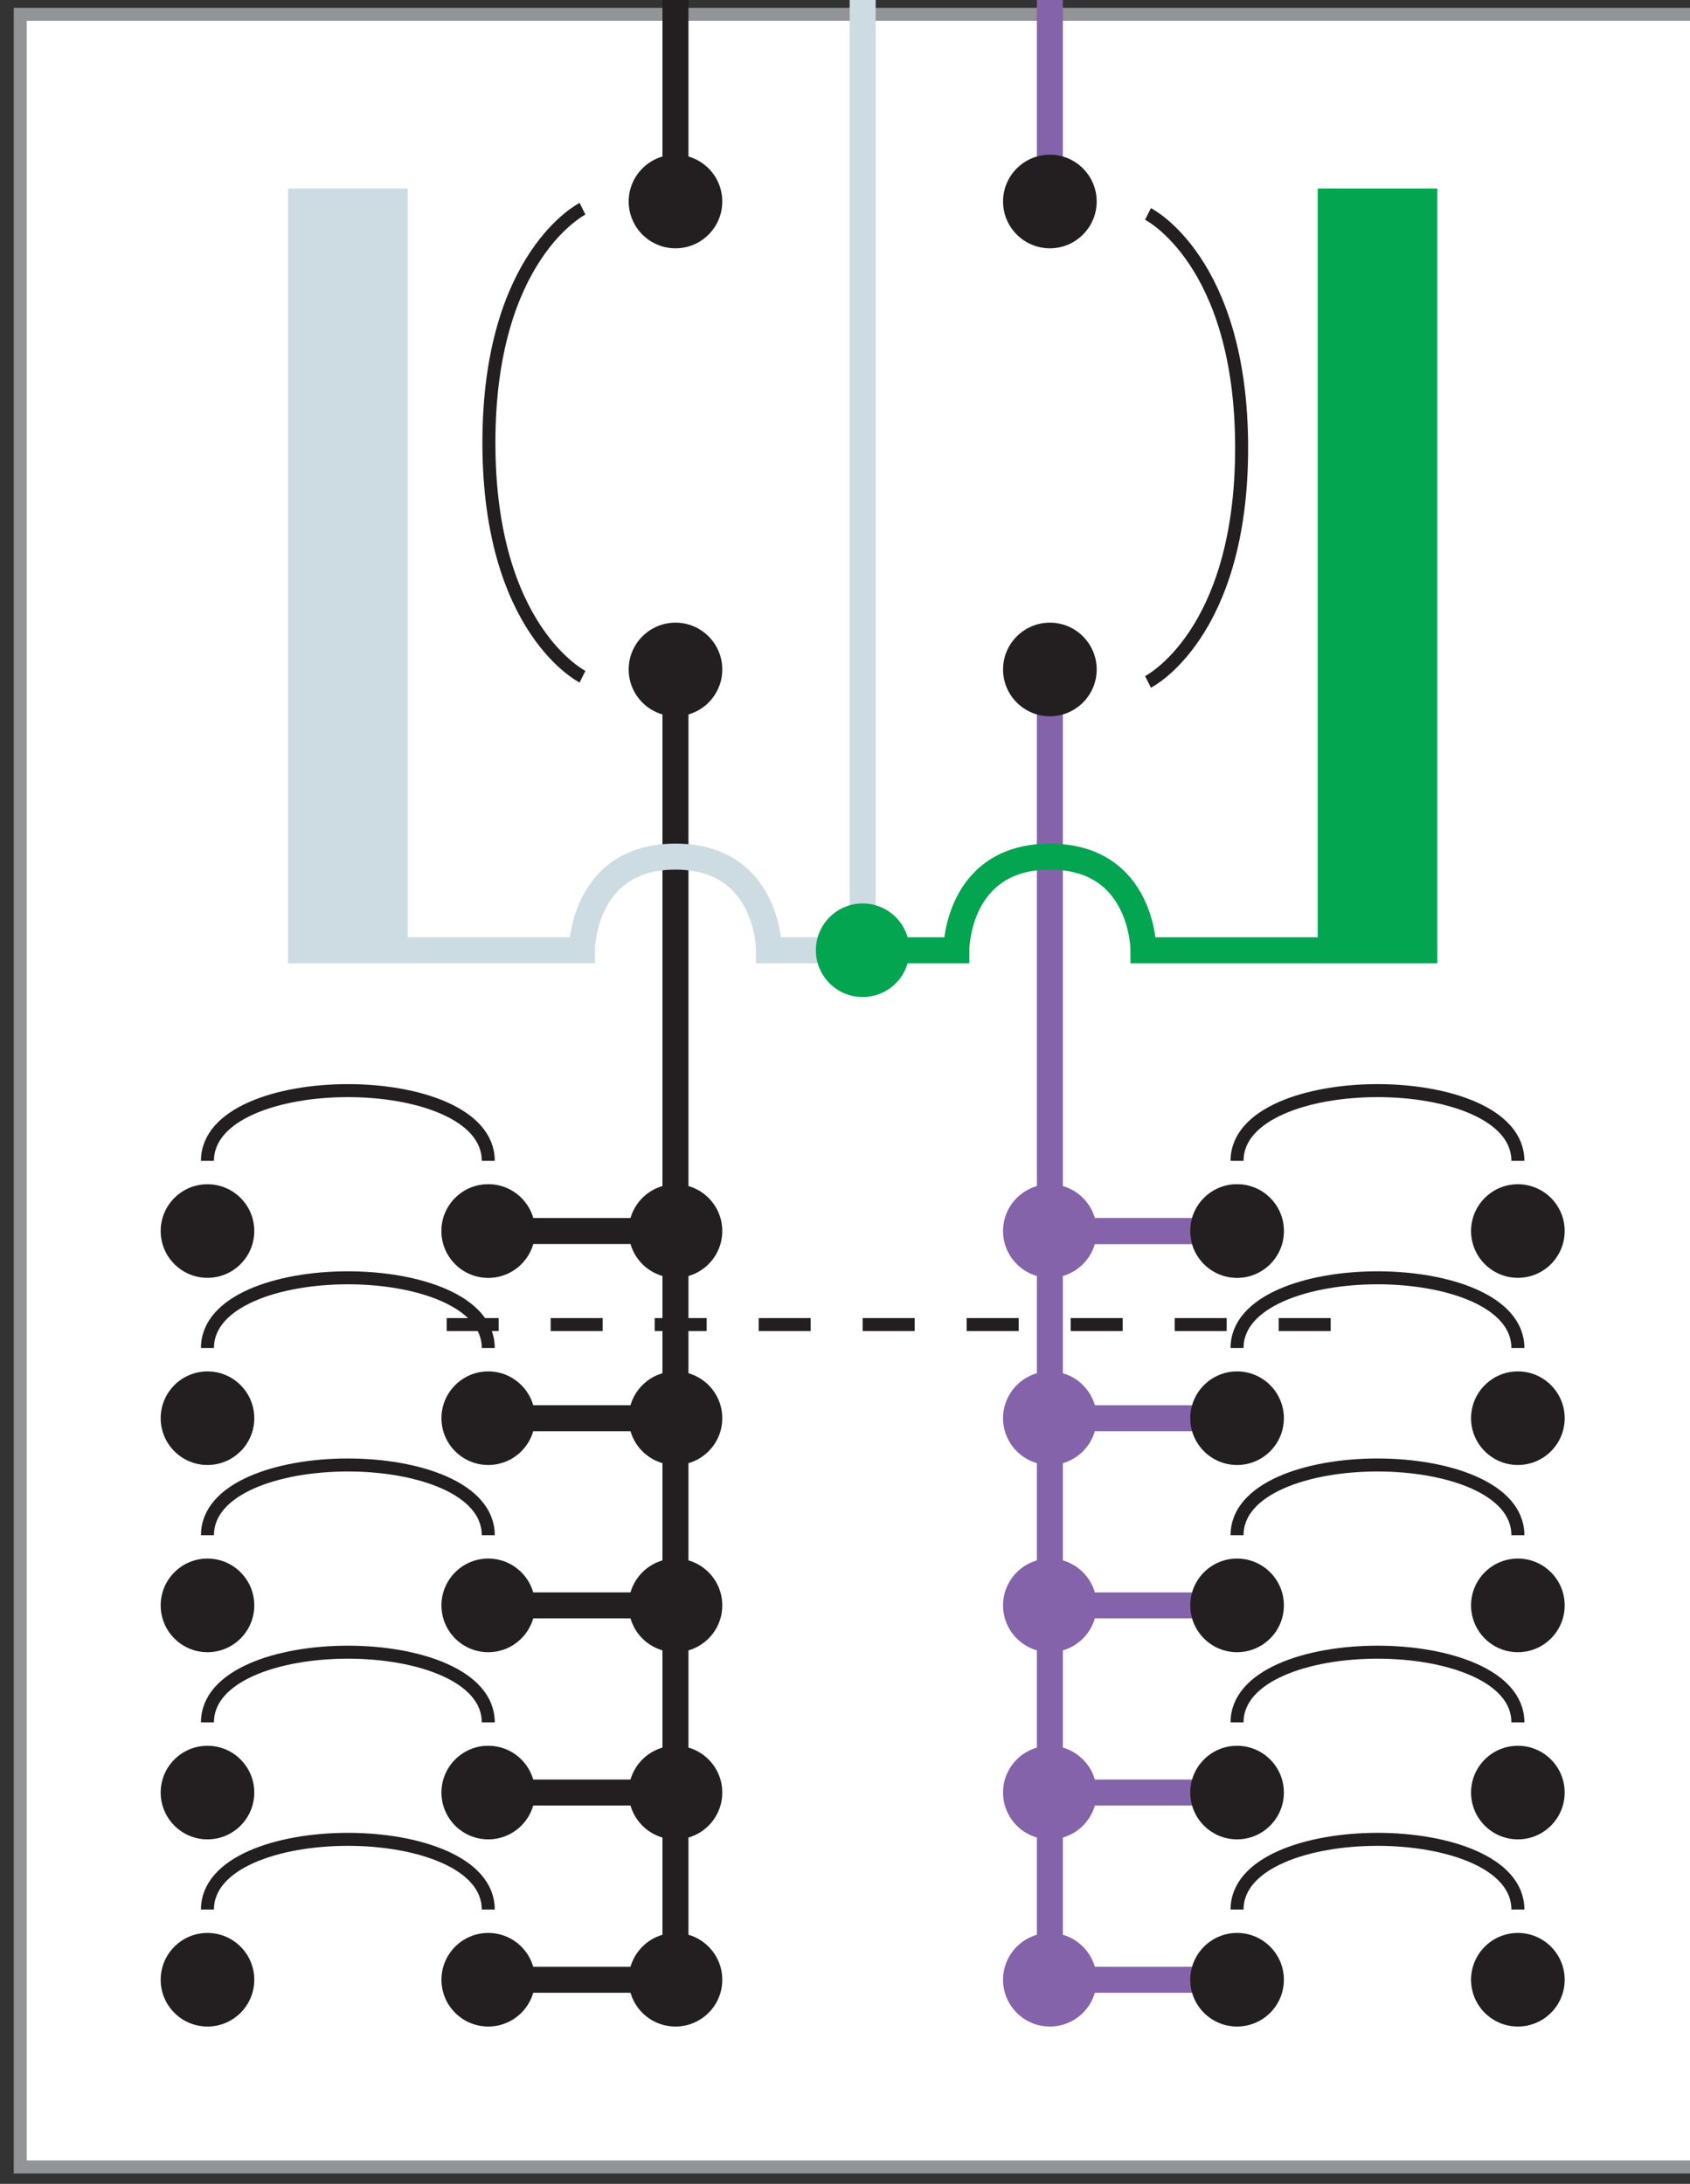 <?xml version="1.0" encoding="utf-8"?>
<!-- Generator: Adobe Illustrator 16.0.0, SVG Export Plug-In . SVG Version: 6.00 Build 0)  -->
<!DOCTYPE svg PUBLIC "-//W3C//DTD SVG 1.1//EN" "http://www.w3.org/Graphics/SVG/1.1/DTD/svg11.dtd">
<svg version="1.1" id="Layer_1" xmlns="http://www.w3.org/2000/svg" xmlns:xlink="http://www.w3.org/1999/xlink" x="0px" y="0px"
	 width="65px" height="84px" viewBox="0 0 65 84" enable-background="new 0 0 65 84" xml:space="preserve">
<rect x="0" y="0" width="65" height="84" fill="#333333" stroke="none"/>
<rect x="0.779" y="0.551" fill="#FFFFFF" stroke="#929497" stroke-width="0.5" stroke-miterlimit="3.864" width="64.8" height="82.799"/>
<rect x="11.579" y="7.75" fill="#CDDBE2" width="3.601" height="28.801"/>
<rect x="11.579" y="7.75" fill="none" stroke="#CDDBE2" stroke-miterlimit="3.864" width="3.601" height="28.801"/>
<line fill="none" stroke="#8463AA" stroke-miterlimit="3.864" x1="40.38" y1="-0.35" x2="40.38" y2="7.75"/>
<line fill="none" stroke="#231F20" stroke-miterlimit="3.864" x1="25.979" y1="-0.35" x2="25.979" y2="7.75"/>
<path fill="#231F20" d="M24.18,25.75c0-0.993,0.806-1.8,1.8-1.8s1.8,0.807,1.8,1.8c0,0.994-0.806,1.801-1.8,1.801
	S24.18,26.744,24.18,25.75"/>
<path fill="#231F20" d="M24.18,7.75c0-0.993,0.806-1.8,1.8-1.8s1.8,0.807,1.8,1.8c0,0.994-0.806,1.801-1.8,1.801
	S24.18,8.744,24.18,7.75"/>
<path fill="none" stroke="#231F20" stroke-width="0.5" stroke-miterlimit="3.864" d="M26.005,31.43v10.8 M22.404,26.029
	c0,0-3.6-1.8-3.6-9s3.6-9,3.6-9"/>
<line fill="none" stroke="#8463AA" stroke-miterlimit="3.864" x1="40.38" y1="25.75" x2="40.38" y2="76.15"/>
<line fill="none" stroke="#231F20" stroke-miterlimit="3.864" x1="25.979" y1="25.75" x2="25.979" y2="76.15"/>
<path fill="#231F20" d="M24.18,47.35c0-0.994,0.806-1.799,1.8-1.799s1.8,0.805,1.8,1.799s-0.806,1.801-1.8,1.801
	S24.18,48.344,24.18,47.35"/>
<path fill="#231F20" d="M24.18,54.551c0-0.994,0.806-1.801,1.8-1.801s1.8,0.807,1.8,1.801c0,0.992-0.806,1.799-1.8,1.799
	S24.18,55.543,24.18,54.551"/>
<path fill="#231F20" d="M24.18,61.75c0-0.994,0.806-1.801,1.8-1.801s1.8,0.807,1.8,1.801s-0.806,1.801-1.8,1.801
	S24.18,62.744,24.18,61.75"/>
<path fill="#231F20" d="M24.18,68.949c0-0.994,0.806-1.799,1.8-1.799s1.8,0.805,1.8,1.799s-0.806,1.801-1.8,1.801
	S24.18,69.943,24.18,68.949"/>
<path fill="#231F20" d="M24.18,76.15c0-0.994,0.806-1.801,1.8-1.801s1.8,0.807,1.8,1.801s-0.806,1.799-1.8,1.799
	S24.18,77.145,24.18,76.15"/>
<line fill="none" stroke="#8463AA" stroke-miterlimit="3.864" x1="47.579" y1="47.35" x2="40.38" y2="47.35"/>
<path fill="#8463AA" d="M38.579,47.35c0-0.994,0.807-1.799,1.801-1.799c0.993,0,1.8,0.805,1.8,1.799s-0.807,1.801-1.8,1.801
	C39.386,49.15,38.579,48.344,38.579,47.35"/>
<path fill="#8463AA" d="M38.579,54.551c0-0.994,0.807-1.801,1.801-1.801c0.993,0,1.8,0.807,1.8,1.801c0,0.992-0.807,1.799-1.8,1.799
	C39.386,56.35,38.579,55.543,38.579,54.551"/>
<path fill="#8463AA" d="M38.579,61.75c0-0.994,0.807-1.801,1.801-1.801c0.993,0,1.8,0.807,1.8,1.801s-0.807,1.801-1.8,1.801
	C39.386,63.551,38.579,62.744,38.579,61.75"/>
<path fill="#8463AA" d="M38.579,68.949c0-0.994,0.807-1.799,1.801-1.799c0.993,0,1.8,0.805,1.8,1.799s-0.807,1.801-1.8,1.801
	C39.386,70.75,38.579,69.943,38.579,68.949"/>
<path fill="#8463AA" d="M38.579,76.15c0-0.994,0.807-1.801,1.801-1.801c0.993,0,1.8,0.807,1.8,1.801s-0.807,1.799-1.8,1.799
	C39.386,77.949,38.579,77.145,38.579,76.15"/>
<rect x="51.18" y="7.75" fill="#03A550" width="3.6" height="28.801"/>
<rect x="51.18" y="7.75" fill="none" stroke="#03A550" stroke-miterlimit="3.864" width="3.6" height="28.801"/>
<path fill="#231F20" d="M38.579,25.75c0-0.993,0.807-1.8,1.801-1.8c0.993,0,1.8,0.807,1.8,1.8c0,0.994-0.807,1.801-1.8,1.801
	C39.386,27.551,38.579,26.744,38.579,25.75"/>
<path fill="#231F20" d="M38.579,7.75c0-0.993,0.807-1.8,1.801-1.8c0.993,0,1.8,0.807,1.8,1.8c0,0.994-0.807,1.801-1.8,1.801
	C39.386,9.551,38.579,8.744,38.579,7.75"/>
<path fill="none" stroke="#231F20" stroke-width="0.5" stroke-miterlimit="3.864" d="M44.154,26.229c0,0,3.601-1.8,3.601-9
	s-3.601-9-3.601-9"/>
<path fill="#8463AA" d="M45.779,47.35c0-0.994,0.807-1.799,1.8-1.799c0.994,0,1.801,0.805,1.801,1.799s-0.807,1.801-1.801,1.801
	C46.586,49.15,45.779,48.344,45.779,47.35"/>
<line fill="none" stroke="#8463AA" stroke-miterlimit="3.864" x1="47.579" y1="47.35" x2="40.38" y2="47.35"/>
<path fill="#231F20" d="M45.779,47.35c0-0.994,0.807-1.799,1.8-1.799c0.994,0,1.801,0.805,1.801,1.799s-0.807,1.801-1.801,1.801
	C46.586,49.15,45.779,48.344,45.779,47.35"/>
<line fill="none" stroke="#8463AA" stroke-miterlimit="3.864" x1="47.579" y1="54.551" x2="40.38" y2="54.551"/>
<path fill="#231F20" d="M45.779,54.551c0-0.994,0.807-1.801,1.8-1.801c0.994,0,1.801,0.807,1.801,1.801
	c0,0.992-0.807,1.799-1.801,1.799C46.586,56.35,45.779,55.543,45.779,54.551"/>
<line fill="none" stroke="#8463AA" stroke-miterlimit="3.864" x1="47.579" y1="61.75" x2="40.38" y2="61.75"/>
<path fill="#231F20" d="M45.779,61.75c0-0.994,0.807-1.801,1.8-1.801c0.994,0,1.801,0.807,1.801,1.801s-0.807,1.801-1.801,1.801
	C46.586,63.551,45.779,62.744,45.779,61.75"/>
<line fill="none" stroke="#8463AA" stroke-miterlimit="3.864" x1="47.579" y1="68.949" x2="40.38" y2="68.949"/>
<path fill="#231F20" d="M45.779,68.949c0-0.994,0.807-1.799,1.8-1.799c0.994,0,1.801,0.805,1.801,1.799s-0.807,1.801-1.801,1.801
	C46.586,70.75,45.779,69.943,45.779,68.949"/>
<line fill="none" stroke="#8463AA" stroke-miterlimit="3.864" x1="47.579" y1="76.15" x2="40.38" y2="76.15"/>
<path fill="#231F20" d="M45.779,76.15c0-0.994,0.807-1.801,1.8-1.801c0.994,0,1.801,0.807,1.801,1.801s-0.807,1.799-1.801,1.799
	C46.586,77.949,45.779,77.145,45.779,76.15"/>
<path fill="#231F20" d="M56.579,47.35c0-0.994,0.807-1.799,1.801-1.799c0.993,0,1.8,0.805,1.8,1.799s-0.807,1.801-1.8,1.801
	C57.386,49.15,56.579,48.344,56.579,47.35"/>
<path fill="#231F20" d="M56.579,61.75c0-0.994,0.807-1.801,1.801-1.801c0.993,0,1.8,0.807,1.8,1.801s-0.807,1.801-1.8,1.801
	C57.386,63.551,56.579,62.744,56.579,61.75"/>
<path fill="#231F20" d="M56.579,68.949c0-0.994,0.807-1.799,1.801-1.799c0.993,0,1.8,0.805,1.8,1.799s-0.807,1.801-1.8,1.801
	C57.386,70.75,56.579,69.943,56.579,68.949"/>
<path fill="#231F20" d="M56.579,76.15c0-0.994,0.807-1.801,1.801-1.801c0.993,0,1.8,0.807,1.8,1.801s-0.807,1.799-1.8,1.799
	C57.386,77.949,56.579,77.145,56.579,76.15"/>
<path fill="none" stroke="#231F20" stroke-width="0.5" stroke-miterlimit="3.864" d="M47.579,73.449c0-3.6,10.801-3.6,10.801,0
	 M47.579,66.25c0-3.6,10.801-3.6,10.801,0 M47.579,59.051c0-3.602,10.801-3.602,10.801,0 M47.579,51.85c0-3.6,10.801-3.6,10.801,0
	 M47.579,44.65c0-3.6,10.801-3.6,10.801,0"/>
<path fill="#8463AA" d="M16.979,47.35c0-0.994,0.806-1.799,1.8-1.799s1.8,0.805,1.8,1.799s-0.806,1.801-1.8,1.801
	S16.979,48.344,16.979,47.35"/>
<line fill="none" stroke="#231F20" stroke-miterlimit="3.864" x1="18.779" y1="47.35" x2="25.979" y2="47.35"/>
<path fill="#231F20" d="M16.979,47.35c0-0.994,0.806-1.799,1.8-1.799s1.8,0.805,1.8,1.799s-0.806,1.801-1.8,1.801
	S16.979,48.344,16.979,47.35"/>
<line fill="none" stroke="#231F20" stroke-miterlimit="3.864" x1="18.779" y1="54.551" x2="25.979" y2="54.551"/>
<path fill="#231F20" d="M16.979,54.551c0-0.994,0.806-1.801,1.8-1.801s1.8,0.807,1.8,1.801c0,0.992-0.806,1.799-1.8,1.799
	S16.979,55.543,16.979,54.551"/>
<line fill="none" stroke="#231F20" stroke-miterlimit="3.864" x1="18.779" y1="61.75" x2="25.979" y2="61.75"/>
<path fill="#231F20" d="M16.979,61.75c0-0.994,0.806-1.801,1.8-1.801s1.8,0.807,1.8,1.801s-0.806,1.801-1.8,1.801
	S16.979,62.744,16.979,61.75"/>
<line fill="none" stroke="#231F20" stroke-miterlimit="3.864" x1="18.779" y1="68.949" x2="25.979" y2="68.949"/>
<path fill="#231F20" d="M16.979,68.949c0-0.994,0.806-1.799,1.8-1.799s1.8,0.805,1.8,1.799s-0.806,1.801-1.8,1.801
	S16.979,69.943,16.979,68.949"/>
<line fill="none" stroke="#231F20" stroke-miterlimit="3.864" x1="18.779" y1="76.15" x2="25.979" y2="76.15"/>
<path fill="#231F20" d="M16.979,76.15c0-0.994,0.806-1.801,1.8-1.801s1.8,0.807,1.8,1.801s-0.806,1.799-1.8,1.799
	S16.979,77.145,16.979,76.15"/>
<path fill="#231F20" d="M6.18,47.35c0-0.994,0.806-1.799,1.8-1.799s1.8,0.805,1.8,1.799s-0.806,1.801-1.8,1.801
	S6.18,48.344,6.18,47.35"/>
<path fill="#231F20" d="M6.18,54.551c0-0.994,0.806-1.801,1.8-1.801s1.8,0.807,1.8,1.801c0,0.992-0.806,1.799-1.8,1.799
	S6.18,55.543,6.18,54.551"/>
<path fill="#231F20" d="M6.18,61.75c0-0.994,0.806-1.801,1.8-1.801s1.8,0.807,1.8,1.801s-0.806,1.801-1.8,1.801
	S6.18,62.744,6.18,61.75"/>
<path fill="#231F20" d="M6.18,68.949c0-0.994,0.806-1.799,1.8-1.799s1.8,0.805,1.8,1.799s-0.806,1.801-1.8,1.801
	S6.18,69.943,6.18,68.949"/>
<path fill="#231F20" d="M6.18,76.15c0-0.994,0.806-1.801,1.8-1.801s1.8,0.807,1.8,1.801s-0.806,1.799-1.8,1.799
	S6.18,77.145,6.18,76.15"/>
<path fill="none" stroke="#231F20" stroke-width="0.5" stroke-miterlimit="3.864" d="M18.779,73.449c0-3.6-10.8-3.6-10.8,0
	 M18.779,66.25c0-3.6-10.8-3.6-10.8,0 M18.779,59.051c0-3.602-10.8-3.602-10.8,0 M18.779,51.85c0-3.6-10.8-3.6-10.8,0 M18.779,44.65
	c0-3.6-10.8-3.6-10.8,0"/>
<path fill="none" stroke="#CDDBE2" stroke-miterlimit="3.864" d="M33.18-0.182v36.732h-3.601c0,0,0-3.601-3.6-3.601
	s-3.6,3.601-3.6,3.601H11.579"/>
<path fill="none" stroke="#03A550" stroke-miterlimit="3.864" d="M33.18,36.551h3.6c0,0,0-3.601,3.601-3.601
	c3.6,0,3.6,3.601,3.6,3.601h10.8"/>
<path fill="#03A550" d="M31.38,36.551c0-0.994,0.806-1.801,1.8-1.801s1.8,0.807,1.8,1.801c0,0.993-0.806,1.8-1.8,1.8
	S31.38,37.544,31.38,36.551"/>
<line fill="none" stroke="#231F20" stroke-width="0.5" stroke-miterlimit="3.864" stroke-dasharray="2,2" x1="51.18" y1="50.949" x2="15.18" y2="50.949"/>
<path fill="#231F20" d="M56.579,54.551c0-0.994,0.807-1.801,1.801-1.801c0.993,0,1.8,0.807,1.8,1.801c0,0.992-0.807,1.799-1.8,1.799
	C57.386,56.35,56.579,55.543,56.579,54.551"/>
</svg>
